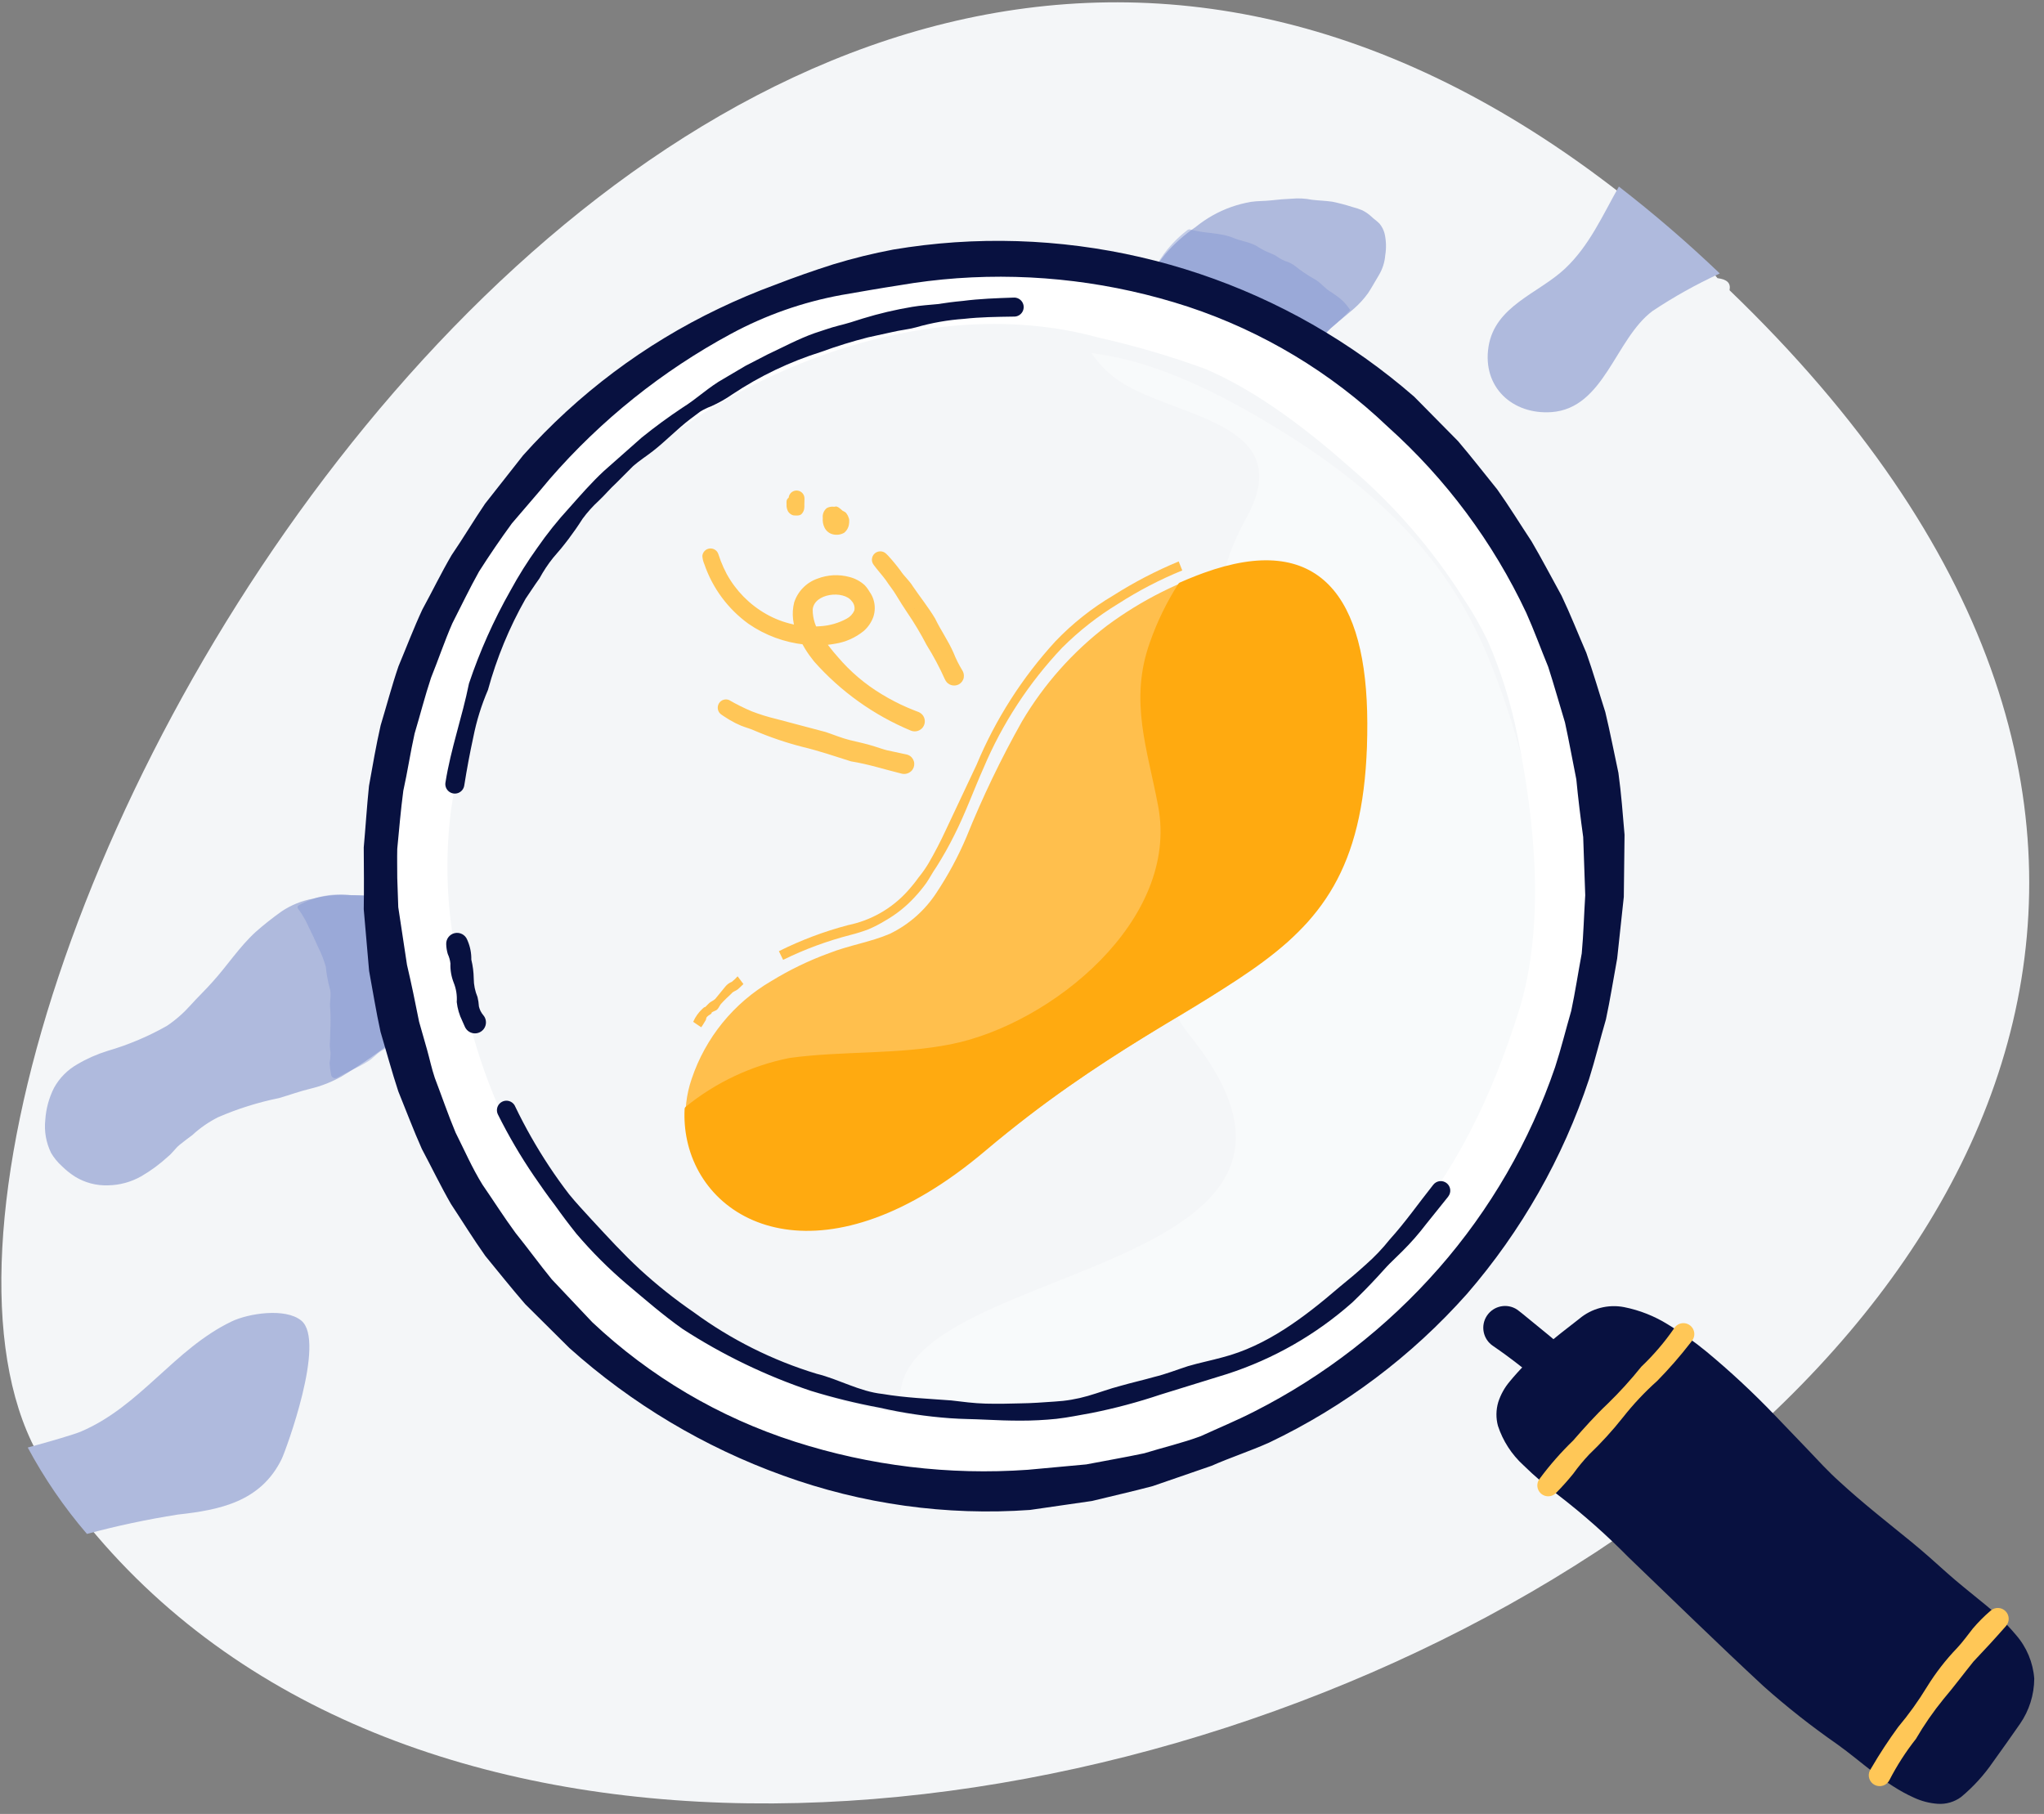 <?xml version="1.0" encoding="UTF-8"?>
<svg width="169px" height="150px" viewBox="0 0 169 150" version="1.1" xmlns="http://www.w3.org/2000/svg" xmlns:xlink="http://www.w3.org/1999/xlink">
    <rect x="0" y="0" width="169" height="150" fill="#808080" stroke="none"/>
    <!-- Generator: Sketch 51.3 (57544) - http://www.bohemiancoding.com/sketch -->
    <title>empty-results</title>
    <desc>Created with Sketch.</desc>
    <defs/>
    <g id="Symbols" stroke="none" stroke-width="1" fill="none" fill-rule="evenodd">
        <g id="Illustration-/-Empty-search-results" transform="translate(-44, 0)" fill-rule="nonzero">
            <g id="empty-results" transform="translate(44, 0)">
                <path d="M8,127 C5.851,124.512 4.211,122.126 3,120 C-15.324,85.585 56.535,-44.463 134,16 C137.06,17.892 139.839,20.281 142,23 C142.807,23.108 143.117,23.407 143,24 C230.767,108.44 61.286,189.457 8,127 Z" id="Shape" fill="#F4F6F8"/>
                <path d="M120.6,97.885 C117.233,103.285 112.766,108.65 106.954,111.49 C102.667,113.59 92.501,121.24 75.245,118.523 C67.685,104 115.676,107.2 98.394,85.653 C90.322,75.572 111.721,71.533 109.141,62.046 C107.385,55.594 96.551,54.636 103.048,42.83 C107.222,35.241 98.078,34.636 93.209,31.916 C92.018,31.263 91.003,30.332 90.249,29.202 C91.131,29.314 92.007,29.471 92.873,29.674 C97.482,30.774 102.19,33.298 106.198,35.793 C117.079,42.58 121.034,49.207 123.419,55.273 C129.194,70.022 129.124,84.224 120.6,97.885 Z" id="Shape" fill="#FFFFFF" opacity="0.4"/>
                <path d="M111.7,25.206 C111.545,25.342 111.386,25.478 111.231,25.618 C110.789,26.008 110.346,26.408 109.9,26.802 C108.778,27.853 107.559,28.794 106.258,29.612 C104.778,30.108 103.244,30.423 101.689,30.55 C99.284,29.018 93.966,29.15 94.223,25.671 C94.393,23.383 96.523,20.815 98.361,19.328 C98.524,19.196 98.686,19.075 98.841,18.961 C102.373,16.412 107.101,16.54 111.186,17.301 C115.745,18.148 114.8,22.539 111.7,25.206 Z" id="Shape" fill="#AFBADD"/>
                <path d="M111.964,25.508 C111.141,26.229 110.244,26.883 109.476,27.687 C108.521,28.278 107.776,29.127 106.829,29.764 L106.471,30.012 C106.322,30.095 106.167,30.166 106.006,30.224 C105.733,30.312 105.452,30.372 105.167,30.402 C104.614,30.489 104.069,30.623 103.538,30.802 C102.969,30.91 102.392,30.964 101.813,30.964 C101.738,30.962 101.663,30.95 101.591,30.928 C101.544,30.914 101.5,30.892 101.461,30.862 L101.422,30.835 L101.266,30.726 C101.154,30.661 101.039,30.602 100.922,30.547 C100.683,30.433 100.438,30.331 100.189,30.24 C99.652,30.142 99.128,29.981 98.628,29.762 C98.381,29.629 98.108,29.554 97.828,29.541 C97.557,29.472 97.296,29.369 97.028,29.273 C96.485,29.08 95.964,28.828 95.476,28.521 C94.943,28.213 94.503,27.768 94.2,27.233 C94.008,26.657 93.95,26.045 94.031,25.444 C94.037,24.864 94.199,24.296 94.5,23.8 C95.03,22.811 95.651,21.873 96.356,21 C97.087,20.154 97.925,19.407 98.85,18.779 C99.728,18.062 100.722,17.5 101.79,17.12 C102.325,16.931 102.875,16.788 103.434,16.692 C103.995,16.609 104.564,16.632 105.12,16.567 C105.676,16.502 106.239,16.454 106.8,16.431 C107.361,16.379 107.927,16.409 108.479,16.52 C109.035,16.587 109.596,16.598 110.15,16.678 C110.705,16.792 111.254,16.936 111.793,17.11 C112.079,17.18 112.359,17.273 112.63,17.386 C112.899,17.519 113.148,17.69 113.369,17.893 C113.584,18.103 113.841,18.267 114.06,18.493 C114.26,18.735 114.404,19.018 114.482,19.322 C114.614,19.909 114.631,20.516 114.533,21.11 C114.486,21.693 114.305,22.258 114.003,22.759 C113.703,23.248 113.437,23.751 113.119,24.233 C112.783,24.7 112.395,25.127 111.964,25.508 Z M111.439,24.908 C111.837,24.561 112.21,24.186 112.555,23.787 C112.935,23.418 113.23,22.97 113.417,22.474 C113.556,21.966 113.783,21.51 113.893,21.014 C113.99,20.533 113.924,20.033 113.705,19.594 C113.605,19.385 113.483,19.205 113.388,18.994 C113.313,18.763 113.165,18.562 112.966,18.423 C112.751,18.3 112.519,18.223 112.299,18.108 C112.078,17.981 111.849,17.87 111.612,17.776 C111.128,17.603 110.541,17.693 110.012,17.566 C109.482,17.444 108.945,17.353 108.404,17.295 C107.317,17.326 106.243,17.086 105.157,17.183 C104.619,17.241 104.089,17.355 103.575,17.523 C103.056,17.644 102.535,17.748 102.03,17.912 C101.519,18.053 101.018,18.226 100.53,18.431 C100.022,18.605 99.533,18.829 99.07,19.101 C98.241,19.79 97.484,20.56 96.81,21.401 C96.176,22.24 95.257,22.961 95.068,24.051 C94.992,24.559 94.843,25.054 94.626,25.519 C94.518,25.748 94.514,26.012 94.615,26.244 C94.715,26.471 94.858,26.644 94.946,26.837 C95.166,27.248 95.487,27.595 95.879,27.847 C96.327,28.113 96.8,28.335 97.29,28.511 C97.538,28.611 97.799,28.685 98.05,28.791 C98.279,28.95 98.543,29.051 98.82,29.083 C99.371,29.187 99.902,29.376 100.395,29.642 C100.657,29.742 100.918,29.856 101.173,29.986 L101.553,30.186 L101.742,30.295 C101.861,30.355 101.707,30.295 101.806,30.314 C102.338,30.26 102.867,30.179 103.391,30.071 C103.935,30.001 104.469,29.873 104.985,29.689 C105.241,29.589 105.498,29.498 105.747,29.423 C105.857,29.396 105.965,29.363 106.07,29.323 L106.415,29.123 C107.374,28.6 108.247,27.931 109,27.14 C109.878,26.474 110.612,25.644 111.439,24.9 L111.439,24.908 Z" id="Shape" fill="#AFBADD"/>
                <g id="Group" opacity="0.4" transform="translate(94, 18)" fill="#7B8ED0">
                    <path d="M17.233,7.618 C16.791,8.008 16.348,8.408 15.902,8.802 C14.78,9.853 13.561,10.794 12.26,11.612 C10.78,12.108 9.246,12.423 7.691,12.55 C5.286,11.018 -0.032,11.15 0.225,7.671 C0.395,5.383 2.525,2.815 4.363,1.328 C9.22,1.978 13.736,4.185 17.233,7.618 Z" id="Shape"/>
                    <path d="M17.632,7.631 C17.169,8.141 16.667,8.615 16.132,9.049 C15.892,9.226 15.74,9.503 15.495,9.677 C15.265,9.868 14.98,9.993 14.756,10.192 L13.398,11.392 C13.162,11.586 12.916,11.767 12.66,11.934 C12.508,12.035 12.338,12.107 12.16,12.148 L11.694,12.239 C11.397,12.302 11.106,12.394 10.827,12.513 C10.54,12.602 10.244,12.661 9.944,12.688 C9.344,12.76 8.754,12.811 8.144,12.896 L7.901,12.914 L7.758,12.914 C7.716,12.908 7.699,12.914 7.635,12.902 C7.588,12.891 7.543,12.873 7.501,12.85 L7.477,12.84 C7.352,12.782 7.224,12.73 7.094,12.686 C6.828,12.586 6.577,12.449 6.349,12.278 C5.783,12.155 5.237,11.952 4.672,11.771 L2.972,11.201 C2.372,11.057 1.939,10.535 1.354,10.32 C0.783,10.009 0.373,9.467 0.229,8.833 C0.014,8.242 -0.018,7.6 0.136,6.99 C0.276,6.398 0.499,5.829 0.8,5.3 C1.117,4.786 1.425,4.275 1.733,3.754 C2.359,2.711 3.175,1.795 4.14,1.054 L4.196,1.013 C4.257,0.969 4.334,0.955 4.406,0.976 C5.599,1.328 6.889,1.203 8.046,1.702 C8.621,1.93 9.246,2.008 9.806,2.292 C10.067,2.461 10.337,2.617 10.614,2.758 C10.892,2.889 11.188,2.984 11.46,3.129 C11.707,3.315 11.975,3.469 12.26,3.589 C12.56,3.672 12.841,3.813 13.087,4.003 C13.567,4.39 14.079,4.737 14.616,5.041 C15.173,5.325 15.534,5.866 16.08,6.167 C16.331,6.346 16.598,6.511 16.832,6.714 C17.142,6.979 17.412,7.288 17.632,7.631 Z M16.832,7.605 C16.632,7.544 16.451,7.433 16.306,7.282 C16.078,7.091 15.887,6.857 15.671,6.648 C15.271,6.191 14.634,6.036 14.203,5.619 C13.748,5.226 13.225,4.919 12.66,4.713 C12.376,4.606 12.122,4.431 11.92,4.205 C11.675,4.03 11.399,3.902 11.107,3.829 C10.83,3.718 10.602,3.503 10.333,3.371 C10.055,3.257 9.768,3.168 9.474,3.104 C8.904,2.93 8.394,2.586 7.812,2.438 C6.646,2.224 5.542,1.591 4.312,1.748 L4.624,1.657 C3.803,2.457 2.974,3.245 2.172,4.084 C1.731,4.467 1.402,4.963 1.22,5.518 C1.006,6.035 0.839,6.571 0.72,7.118 C0.58,7.627 0.551,8.16 0.636,8.681 C0.847,9.202 1.429,9.288 1.712,9.77 C1.867,10.017 2.137,10.168 2.429,10.17 C2.714,10.195 2.993,10.274 3.249,10.402 C3.781,10.644 4.33,10.845 4.893,11.002 C5.477,11.156 6.04,11.381 6.57,11.672 C6.88,11.715 7.176,11.826 7.437,11.999 C7.567,12.089 7.695,12.186 7.819,12.286 C7.719,12.269 7.796,12.293 7.862,12.286 L8.062,12.277 C8.645,12.229 9.223,12.136 9.791,11.999 C10.368,11.896 10.939,11.76 11.5,11.591 C11.634,11.535 11.769,11.481 11.891,11.417 C12.001,11.358 12.107,11.291 12.208,11.217 C12.457,11.071 12.708,10.928 12.953,10.77 C13.442,10.456 13.926,10.125 14.388,9.763 C14.617,9.578 14.788,9.324 15.001,9.124 C15.214,8.924 15.481,8.778 15.686,8.565 C16.032,8.203 16.417,7.879 16.833,7.6 L16.832,7.605 Z" id="Shape"/>
                </g>
                <path d="M112.8,59.791 C112.869,81.269 100.619,78.633 81.3,94.978 C68.424,105.871 58.6,101.455 57.054,94.24 C56.877,93.411 56.81,92.562 56.854,91.716 C57.114,86.41 61.6,80.444 72,77.925 C82.837,75.3 78.8,56.7 97.645,48.4 C98.091,48.2 98.545,48.014 99.019,47.829 C99.225,47.747 99.427,47.674 99.624,47.602 C108.959,44.232 112.77,49.438 112.8,59.791 Z" id="Shape" fill="#FFBF4D"/>
                <path d="M113,59.79 C113.07,63.345 112.579,66.888 111.546,70.29 C110.973,71.981 110.136,73.57 109.067,75 L108.246,76.059 C107.965,76.405 107.625,76.697 107.317,77.019 C107.009,77.341 106.69,77.653 106.365,77.958 L105.33,78.798 C102.499,80.917 99.539,82.86 96.469,84.615 C93.444,86.424 90.479,88.321 87.611,90.36 C84.72,92.381 82.072,94.67 79.239,96.816 C76.424,99.002 73.17,100.552 69.699,101.36 L68.384,101.596 L67.048,101.668 C66.602,101.693 66.155,101.678 65.712,101.621 C65.265,101.605 64.822,101.543 64.388,101.436 C61.7,100.964 59.354,99.338 57.969,96.986 C56.584,94.635 56.298,91.795 57.188,89.215 C58.328,85.811 60.667,82.937 63.769,81.129 C65.28,80.201 66.88,79.427 68.546,78.821 C70.191,78.17 71.987,77.901 73.568,77.221 C75.141,76.461 76.476,75.285 77.429,73.821 C78.398,72.361 79.23,70.814 79.913,69.2 C81.235,65.922 82.767,62.733 84.5,59.652 C86.312,56.586 88.699,53.899 91.529,51.737 C94.387,49.619 97.592,48.014 101,46.993 C102.714,46.464 104.525,46.325 106.3,46.586 C108.104,46.907 109.694,47.964 110.688,49.504 C111.637,51.026 112.273,52.722 112.56,54.492 C112.845,56.244 112.992,58.015 113,59.79 Z M112.6,59.79 C112.591,58.039 112.445,56.291 112.164,54.562 C111.887,52.846 111.273,51.201 110.356,49.724 C109.422,48.27 107.923,47.272 106.221,46.971 C104.508,46.719 102.759,46.856 101.106,47.371 C97.751,48.388 94.594,49.972 91.772,52.052 C88.979,54.181 86.623,56.827 84.83,59.847 C83.098,62.912 81.566,66.085 80.243,69.347 C79.548,70.982 78.702,72.549 77.717,74.027 C76.725,75.54 75.34,76.753 73.709,77.536 C72.027,78.253 70.295,78.495 68.658,79.136 C67.013,79.731 65.433,80.491 63.941,81.404 C60.899,83.163 58.605,85.972 57.49,89.304 C56.412,92.67 57.347,96.356 59.9,98.8 C61.18,99.963 62.764,100.739 64.467,101.038 C64.886,101.139 65.314,101.197 65.745,101.209 C66.173,101.262 66.606,101.278 67.037,101.256 L68.337,101.192 L69.619,100.967 C73.038,100.185 76.248,98.673 79.028,96.533 C81.817,94.419 84.471,92.04 87.384,90.048 C90.264,88.004 93.248,86.11 96.272,84.297 C99.315,82.53 102.252,80.587 105.067,78.476 L106.088,77.649 L107.021,76.729 C107.321,76.414 107.658,76.129 107.933,75.79 L108.733,74.756 C109.78,73.36 110.6,71.808 111.162,70.156 C112.182,66.798 112.667,63.3 112.6,59.791 L112.6,59.79 Z M57.313,84.5 C57.491,84.09 57.753,83.721 58.081,83.418 L58.206,83.307 C58.262,83.282 58.336,83.273 58.362,83.223 L58.595,82.989 C58.743,82.826 58.986,82.755 59.139,82.601 L59.976,81.578 C60.116,81.404 60.3,81.27 60.509,81.19 C60.681,81.052 60.841,80.899 60.987,80.734 L61.467,81.374 C61.311,81.516 61.167,81.674 61.007,81.807 C60.847,81.94 60.607,81.983 60.481,82.158 C60.172,82.442 59.868,82.731 59.589,83.043 C59.461,83.211 59.399,83.437 59.21,83.543 C59.117,83.599 58.993,83.628 58.903,83.689 C58.838,83.702 58.835,83.769 58.813,83.818 L58.68,83.911 C58.586,83.963 58.502,84.03 58.431,84.111 C58.374,84.2 58.387,84.343 58.314,84.419 C58.197,84.593 58.106,84.784 57.976,84.947 L57.313,84.5 Z" id="Shape" fill="#FFBF4D"/>
                <path d="M64.4,78.655 C66.229,77.742 68.146,77.02 70.123,76.5 C72.018,76.113 73.74,75.129 75.035,73.692 C75.362,73.332 75.668,72.953 75.951,72.557 C76.264,72.176 76.547,71.771 76.797,71.346 C77.295,70.484 77.754,69.6 78.173,68.697 L80.745,63.238 C82.311,59.483 84.517,56.029 87.265,53.03 C88.678,51.553 90.287,50.278 92.047,49.24 C93.766,48.148 95.575,47.207 97.456,46.427 L97.75,47.171 C95.912,47.922 94.146,48.84 92.475,49.913 C90.779,50.941 89.213,52.168 87.811,53.57 C85.071,56.467 82.873,59.831 81.321,63.504 C80.506,65.332 79.831,67.227 78.913,69.04 C78.459,69.954 77.959,70.843 77.413,71.705 C77.113,72.125 76.886,72.582 76.595,73.005 C76.294,73.426 75.965,73.827 75.61,74.205 C74.906,74.97 74.088,75.621 73.184,76.135 C72.74,76.407 72.276,76.646 71.797,76.85 C71.316,77.032 70.825,77.185 70.326,77.311 C68.401,77.805 66.532,78.496 64.749,79.373 L64.4,78.655 Z" id="Shape" fill="#FFBF4D"/>
                <path d="M112.8,59.791 C112.869,81.269 100.619,78.633 81.3,94.978 C68.424,105.871 58.6,101.455 57.054,94.24 C56.877,93.411 56.81,92.562 56.854,91.716 C59.311,89.722 62.215,88.355 65.318,87.733 C69.7,87.133 74.293,87.475 78.696,86.591 C87.083,84.909 97.783,76.226 96.01,66.654 C95.139,61.954 93.598,57.98 95.31,53.203 C95.899,51.518 96.683,49.907 97.645,48.403 C98.091,48.203 98.545,48.017 99.019,47.832 C99.225,47.75 99.427,47.677 99.624,47.605 C108.959,44.232 112.77,49.438 112.8,59.791 Z" id="Shape" stroke="#FFAA10" stroke-width="0.5" fill="#FFAA10" stroke-linejoin="round"/>
                <path d="M36.113,81.659 C35.219,83.009 34.139,84.226 32.906,85.275 C31.754,86.272 30.527,87.177 29.234,87.983 C28.749,88.289 28.244,88.561 27.721,88.796 C24.132,90.441 19.983,90.581 16.628,92.786 C13.977,94.53 12.055,97.964 8.447,97.676 C4.892,97.392 3.171,94.253 4.192,91.023 C5.584,86.598 11.669,87.108 14.812,84.495 C16.439,82.993 17.943,81.364 19.312,79.624 C19.63,79.25 19.963,78.879 20.292,78.524 C21.539,77.058 23.082,75.872 24.819,75.044 C25.362,74.805 25.93,74.628 26.513,74.514 C30.667,73.7 40.077,75.49 36.113,81.659 Z" id="Shape" fill="#AFBADD"/>
                <path d="M36.449,81.875 C35.392,83.373 34.145,84.727 32.739,85.904 C31.307,87.037 29.804,88.076 28.239,89.016 C27.436,89.469 26.575,89.808 25.679,90.024 C24.791,90.234 23.943,90.55 23.079,90.801 C21.345,91.153 19.652,91.684 18.029,92.388 C17.254,92.779 16.537,93.276 15.9,93.865 C15.547,94.124 15.195,94.393 14.845,94.673 C14.498,94.956 14.254,95.352 13.896,95.635 C13.216,96.263 12.469,96.814 11.668,97.277 C10.834,97.747 9.895,98.002 8.938,98.019 C7.982,98.053 7.037,97.807 6.219,97.31 C5.822,97.058 5.453,96.764 5.119,96.433 C4.766,96.117 4.464,95.747 4.224,95.338 C3.808,94.489 3.642,93.54 3.745,92.6 C3.806,91.677 4.052,90.775 4.47,89.95 C4.923,89.133 5.594,88.458 6.408,88 C7.192,87.538 8.028,87.169 8.898,86.9 C10.606,86.403 12.25,85.709 13.798,84.833 C14.52,84.347 15.177,83.772 15.756,83.122 C16.341,82.463 16.995,81.857 17.584,81.183 C18.784,79.862 19.769,78.324 21.126,77.076 C21.819,76.463 22.545,75.888 23.3,75.354 C24.084,74.833 24.966,74.478 25.893,74.311 C26.79,74.073 27.717,73.972 28.644,74.011 C29.56,74.019 30.474,74.082 31.382,74.201 C32.279,74.401 33.158,74.676 34.01,75.022 C34.912,75.308 35.725,75.82 36.372,76.511 C37.032,77.246 37.396,78.2 37.393,79.188 C37.316,80.15 36.991,81.076 36.449,81.875 Z M35.776,81.442 C36.246,80.753 36.555,79.967 36.681,79.142 C36.732,78.745 36.695,78.341 36.571,77.96 C36.419,77.584 36.183,77.248 35.881,76.978 C35.247,76.425 34.537,75.966 33.773,75.615 C32.955,75.32 32.104,75.128 31.239,75.042 C29.54,74.658 27.779,74.641 26.073,74.991 C25.271,75.293 24.495,75.661 23.754,76.091 C22.989,76.511 22.293,77.047 21.691,77.679 C20.408,78.912 19.202,80.221 18.078,81.6 C17.569,82.355 16.993,83.061 16.356,83.711 C15.719,84.399 14.988,84.992 14.183,85.472 C12.547,86.479 10.667,86.561 9.045,87.308 C7.426,88 5.811,88.8 4.97,90.238 C4.499,90.945 4.242,91.773 4.231,92.623 C4.271,93.449 4.506,94.253 4.917,94.97 C5.066,95.352 5.262,95.714 5.5,96.047 C5.784,96.352 6.143,96.578 6.541,96.703 C7.31,96.976 8.112,97.142 8.926,97.197 C10.592,97.285 12.05,96.192 13.356,95.039 C13.666,94.724 14.089,94.52 14.407,94.201 C14.725,93.882 15.044,93.556 15.378,93.241 C16.114,92.682 16.91,92.207 17.752,91.826 C21.061,90.236 24.778,89.968 27.897,88.316 L29.066,87.721 C29.447,87.491 29.824,87.255 30.197,87.012 C30.95,86.539 31.651,85.987 32.288,85.367 C32.97,84.806 33.612,84.198 34.21,83.547 C34.783,82.885 35.307,82.181 35.776,81.442 Z" id="Shape" fill="#AFBADD"/>
                <g id="Group" opacity="0.4" transform="translate(24, 73)" fill="#7B8ED0">
                    <path d="M12.113,8.659 C11.219,10.009 10.139,11.226 8.906,12.275 C7.754,13.272 6.527,14.177 5.234,14.983 C4.749,15.289 4.244,15.561 3.721,15.796 C3.502,12.513 4.084,9.408 2.806,6.03 C2.256,4.648 1.593,3.313 0.824,2.04 C1.367,1.801 1.935,1.624 2.518,1.51 C6.667,0.7 16.077,2.49 12.113,8.659 Z" id="Shape"/>
                    <path d="M12.449,8.875 C12.185,9.271 11.893,9.647 11.575,10 C11.226,10.324 11.049,10.8 10.66,11.088 C9.892,11.657 9.368,12.465 8.655,13.093 C8.306,13.413 7.918,13.689 7.502,13.915 C7.102,14.167 6.802,14.559 6.391,14.788 C5.6,15.288 4.691,15.634 3.867,16.113 C3.772,16.169 3.655,16.173 3.556,16.124 C3.458,16.076 3.389,15.981 3.375,15.872 L3.368,15.815 C3.309,15.516 3.27,15.214 3.251,14.91 C3.305,14.611 3.331,14.308 3.329,14.004 C3.269,13.708 3.254,13.405 3.285,13.104 L3.312,12.21 C3.341,11.619 3.339,11.027 3.305,10.436 C3.214,9.857 3.451,9.242 3.249,8.672 C3.099,8.103 2.995,7.522 2.937,6.936 C2.775,6.368 2.558,5.817 2.289,5.291 C2.055,4.747 1.804,4.211 1.535,3.683 C1.3,3.135 1,2.617 0.642,2.14 C0.612,2.1 0.599,2.05 0.606,2.001 C0.613,1.952 0.639,1.908 0.679,1.878 L0.699,1.865 L0.739,1.843 C2.057,1.103 3.583,0.819 5.079,1.035 C5.82,1.006 6.562,1.028 7.3,1.1 C8,1.364 8.777,1.332 9.472,1.647 C9.796,1.841 10.132,2.014 10.479,2.164 C10.653,2.237 10.824,2.316 10.995,2.399 C11.154,2.505 11.305,2.622 11.448,2.748 C11.723,3.005 12.148,3.097 12.382,3.429 C12.635,3.733 12.84,4.074 12.988,4.441 C13.161,4.798 13.287,5.176 13.362,5.566 C13.388,5.959 13.344,6.353 13.23,6.73 C13.174,7.112 13.085,7.488 12.964,7.854 C12.814,8.205 12.642,8.546 12.449,8.875 Z M11.776,8.442 C11.961,8.153 12.128,7.852 12.276,7.542 C12.453,7.254 12.585,6.94 12.667,6.611 C12.686,6.287 12.673,5.962 12.629,5.64 C12.638,5.322 12.563,5.008 12.412,4.728 C12.238,4.458 12.018,4.221 11.762,4.028 C11.515,3.839 11.403,3.446 11.079,3.306 C10.754,3.193 10.452,3.023 10.185,2.806 C9.882,2.628 9.544,2.518 9.194,2.484 C8.545,2.212 7.862,2.033 7.163,1.953 C6.472,1.795 5.77,1.692 5.063,1.646 C4.707,1.661 4.354,1.711 4.008,1.795 C3.661,1.854 3.315,1.861 2.975,1.914 C2.294,2.015 1.621,2.159 0.958,2.345 L1.111,1.875 C1.317,2.444 1.613,2.977 1.986,3.454 C2.315,3.965 2.606,4.5 2.856,5.054 C3.126,5.603 3.15,6.248 3.397,6.81 C3.621,7.374 4.049,7.934 3.865,8.589 C3.739,9.218 4.251,9.781 4.157,10.405 C4.14,11.017 4.112,11.62 4.115,12.22 L4.092,13.12 C4.106,13.416 4.075,13.713 4,14 C3.984,14.297 4.007,14.594 4.07,14.885 C4.07,15.18 4.031,15.475 4.014,15.772 L3.601,15.525 C4.438,15.159 5.235,14.706 5.979,14.176 C6.371,13.935 6.748,13.67 7.108,13.383 C7.429,13.053 7.774,12.748 8.14,12.469 C8.504,12.193 8.865,11.906 9.214,11.611 C9.584,11.337 9.904,11.001 10.159,10.618 C10.404,10.227 10.82,9.986 11.045,9.581 C11.291,9.2 11.549,8.831 11.776,8.442 Z" id="Shape"/>
                </g>
                <path d="M142.19,22.61 C142.169,22.627 142.145,22.641 142.12,22.65 C140.213,23.53 138.378,24.556 136.63,25.72 C133.53,28.04 132.65,33.77 128.27,34.08 C125.06,34.3 122.55,32.02 123.07,28.68 C123.6,25.29 127.19,24.28 129.39,22.22 C131.41,20.32 132.51,17.8 133.85,15.43 C136.753,17.677 139.536,20.074 142.19,22.61 Z" id="Shape" fill="#AFBADD"/>
                <path d="M115.855,34.033 C100.45,20.353 78.322,17.3 59.789,26.297 C41.256,35.294 29.967,54.57 31.187,75.135 C32.407,95.701 45.895,113.507 65.362,120.25 C84.828,126.993 106.44,121.346 120.12,105.941 C129.157,95.871 133.792,82.604 132.991,69.097 C132.19,55.59 126.019,42.964 115.855,34.033 Z M125.555,83.671 C123.379,90.563 120.38,96.966 115.543,102.413 C111.318,107.166 106.01,111.713 99.804,113.532 C95.826,114.702 91.784,116.498 87.67,117.139 C84.753,117.495 81.808,117.566 78.877,117.351 C68.889,116.766 59.389,112.833 51.91,106.187 C43.21,98.458 38.967,88.808 37.464,77.571 C36.903,74.076 36.844,70.519 37.289,67.007 C38.514,58.517 42.435,48.971 48.136,42.554 C58.036,31.402 75.953,23.819 90.822,27.915 C93.822,28.586 96.775,29.453 99.662,30.509 C104.022,32.372 108.239,35.647 111.769,38.78 C115.337,41.855 118.433,45.439 120.956,49.416 C121.732,50.566 122.423,51.772 123.021,53.024 C124.116,55.547 124.938,58.179 125.472,60.877 C126.944,67.954 127.766,76.676 125.559,83.671 L125.555,83.671 Z" id="Shape" fill="#FFFFFF"/>
                <path d="M121.3,106.986 C116.722,112.141 111.157,116.326 104.934,119.292 C103.368,119.992 101.734,120.523 100.165,121.214 L95.3,122.892 C93.643,123.333 91.963,123.706 90.287,124.12 L85.161,124.861 C78.232,125.355 71.277,124.386 64.747,122.018 C58.234,119.672 52.236,116.091 47.08,111.472 L43.417,107.833 C42.292,106.533 41.217,105.184 40.127,103.856 C39.132,102.456 38.227,100.985 37.283,99.556 C36.428,98.068 35.683,96.518 34.877,95.004 C34.177,93.441 33.577,91.828 32.931,90.245 C32.395,88.62 31.953,86.963 31.463,85.325 C31.095,83.655 30.829,81.963 30.518,80.287 L30.075,75.187 C30.104,73.487 30.088,71.781 30.075,70.081 C30.228,68.387 30.331,66.687 30.508,64.996 C30.808,63.321 31.094,61.64 31.472,59.984 C31.966,58.356 32.396,56.707 32.946,55.1 C33.602,53.531 34.205,51.94 34.922,50.4 C35.737,48.91 36.477,47.38 37.331,45.918 C38.288,44.518 39.152,43.057 40.104,41.655 L43.25,37.655 C47.784,32.58 53.282,28.455 59.423,25.522 C60.951,24.789 62.512,24.129 64.103,23.545 C65.685,22.932 67.286,22.369 68.903,21.856 C70.533,21.359 72.189,20.952 73.864,20.636 C75.547,20.354 77.243,20.153 78.946,20.036 C92.799,19.1 106.458,23.692 116.931,32.808 L120.552,36.477 C121.665,37.784 122.717,39.143 123.797,40.477 C124.79,41.877 125.686,43.339 126.63,44.766 C127.495,46.241 128.286,47.766 129.115,49.266 C129.851,50.81 130.475,52.409 131.158,53.981 C131.73,55.594 132.203,57.244 132.728,58.881 C133.128,60.547 133.451,62.232 133.812,63.909 C134.047,65.609 134.174,67.322 134.319,69.027 L134.258,74.163 L133.709,79.263 C133.398,80.94 133.138,82.631 132.78,84.298 C132.299,85.936 131.9,87.598 131.387,89.229 C129.224,95.753 125.796,101.787 121.3,106.986 Z M118.945,104.895 C123.213,100.026 126.486,94.367 128.579,88.24 C129.079,86.709 129.46,85.14 129.91,83.595 C130.244,82.021 130.483,80.425 130.779,78.844 C130.929,77.244 130.966,75.628 131.069,74.028 L130.9,69.218 C130.68,67.628 130.484,66.042 130.332,64.448 C130.014,62.881 129.737,61.302 129.393,59.738 C128.925,58.207 128.499,56.661 128.006,55.138 C127.397,53.657 126.85,52.144 126.195,50.679 C123.445,44.833 119.55,39.598 114.74,35.285 C110.039,30.797 104.402,27.409 98.233,25.364 C92.077,23.348 85.588,22.548 79.127,23.009 C77.522,23.126 75.924,23.321 74.338,23.595 C72.748,23.84 71.166,24.118 69.57,24.395 C66.376,24.979 63.293,26.063 60.436,27.607 C54.756,30.671 49.679,34.739 45.449,39.613 C44.431,40.848 43.366,42.049 42.326,43.278 C41.377,44.576 40.471,45.905 39.607,47.261 C38.824,48.661 38.129,50.118 37.398,51.549 C36.756,53.021 36.243,54.549 35.642,56.037 C35.134,57.559 34.742,59.12 34.28,60.658 C33.93,62.225 33.696,63.817 33.346,65.389 C33.135,66.982 32.999,68.589 32.846,70.189 C32.826,70.989 32.846,71.8 32.846,72.605 L32.929,75.019 L33.651,79.789 C34.019,81.352 34.34,82.92 34.651,84.489 L35.31,86.802 C35.526,87.574 35.691,88.367 35.948,89.128 C36.521,90.628 37.041,92.158 37.664,93.648 C38.388,95.086 39.036,96.581 39.886,97.955 C40.804,99.287 41.671,100.655 42.626,101.955 C43.64,103.213 44.592,104.529 45.619,105.789 L48.973,109.34 C53.75,113.839 59.472,117.213 65.721,119.215 C71.931,121.211 78.465,122 84.972,121.541 L89.817,121.095 C91.409,120.785 93.017,120.514 94.603,120.177 C96.154,119.698 97.747,119.329 99.272,118.764 C100.753,118.085 102.259,117.464 103.701,116.725 C109.489,113.789 114.663,109.773 118.943,104.895 L118.945,104.895 Z M125.834,108.6 C128.734,110.947 131.598,113.34 134.274,115.943 C135.62,117.235 136.874,118.627 138.249,119.89 C139.599,121.178 141.044,122.359 142.5,123.527 C143.956,124.695 145.4,125.872 146.767,127.146 C148.134,128.42 149.467,129.723 150.816,131.01 C151.483,131.663 152.216,132.247 152.909,132.865 L155.109,134.602 C155.851,135.17 156.526,135.815 157.23,136.426 C157.934,137.037 158.63,137.661 159.295,138.313 C160.035,138.964 160.115,140.089 159.473,140.837 C158.831,141.585 157.707,141.678 156.951,141.045 L156.902,141.008 C156.154,140.446 155.432,139.856 154.715,139.259 C153.998,138.662 153.261,138.088 152.573,137.459 C151.867,136.85 151.193,136.205 150.511,135.569 C149.829,134.933 149.195,134.243 148.488,133.635 C145.679,131.183 142.888,128.714 140.252,126.063 C138.926,124.748 137.597,123.437 136.191,122.213 C134.785,120.989 133.339,119.813 131.927,118.591 C130.476,117.418 129.227,116.019 127.842,114.767 C126.456,113.512 124.986,112.353 123.442,111.297 C122.614,110.745 122.39,109.625 122.942,108.797 C123.494,107.969 124.614,107.745 125.442,108.297 C125.487,108.328 125.531,108.361 125.573,108.397 L125.834,108.6 Z" id="Shape" fill="#081140"/>
                <path d="M168,138.818 C167.969,140.429 167.379,141.979 166.33,143.203 C165.23,144.663 163.062,148.286 161.27,148.825 C158.577,149.633 154.77,146.079 152.953,144.725 C148.278,141.241 148.547,141.701 144.277,137.743 C139.967,133.743 135.748,129.654 131.499,125.593 C129.199,123.4 122.246,119.71 124.181,115.459 C125.157,113.349 129.054,110.33 130.881,108.966 C136.713,104.605 148.026,119.149 151.867,122.559 C156.422,126.603 156.395,126.207 160.949,130.251 C163.78,132.769 167.878,135.226 168,138.818 Z" id="Shape" fill="#081140"/>
                <path d="M168.194,138.811 C168.186,140.146 167.777,141.448 167.018,142.546 C166.282,143.606 165.536,144.659 164.781,145.706 C164.041,146.786 163.156,147.758 162.15,148.596 C161.589,149.011 160.898,149.211 160.202,149.161 C159.532,149.112 158.876,148.943 158.266,148.661 C155.837,147.579 153.974,145.716 151.901,144.236 C149.782,142.764 147.754,141.166 145.826,139.451 C142.049,135.951 138.377,132.351 134.659,128.787 C132.858,126.956 130.933,125.25 128.9,123.681 C127.865,122.908 126.882,122.067 125.958,121.164 C124.988,120.279 124.263,119.159 123.853,117.912 C123.678,117.267 123.687,116.586 123.877,115.945 C124.08,115.317 124.404,114.735 124.831,114.232 C125.656,113.234 126.569,112.314 127.56,111.481 C128.533,110.633 129.553,109.845 130.572,109.058 C131.599,108.19 132.964,107.834 134.284,108.09 C135.568,108.345 136.794,108.831 137.905,109.523 C139.016,110.189 140.077,110.935 141.078,111.757 C143.064,113.404 144.955,115.163 146.74,117.026 L149.413,119.812 C150.298,120.744 151.166,121.694 152.113,122.542 C154.007,124.285 156.024,125.864 158.024,127.493 C159.024,128.31 159.982,129.169 160.939,130.03 C161.896,130.891 162.905,131.675 163.899,132.497 C164.917,133.303 165.852,134.21 166.689,135.204 C167.567,136.212 168.095,137.478 168.194,138.811 Z M167.801,138.824 C167.711,137.573 167.217,136.384 166.394,135.437 C165.576,134.461 164.662,133.572 163.664,132.781 C162.679,131.962 161.657,131.175 160.679,130.324 L157.749,127.824 C155.769,126.199 153.759,124.563 151.849,122.837 C149.931,121.077 148.261,119.128 146.466,117.286 C144.708,115.416 142.832,113.661 140.848,112.033 C139.86,111.224 138.813,110.488 137.717,109.833 C136.645,109.166 135.461,108.698 134.223,108.452 C132.998,108.189 131.72,108.496 130.747,109.285 C129.717,110.048 128.721,110.856 127.761,111.706 C126.794,112.534 125.904,113.448 125.102,114.437 C124.268,115.348 123.932,116.61 124.202,117.815 C124.582,119.008 125.269,120.08 126.194,120.923 C127.113,121.81 128.089,122.634 129.117,123.391 C130.17,124.144 131.171,124.968 132.112,125.858 L134.897,128.529 C138.697,131.996 142.297,135.686 146.081,139.161 C147.024,140.034 147.981,140.881 149.004,141.661 C150.027,142.441 151.084,143.172 152.118,143.938 C154.224,145.419 156.098,147.254 158.432,148.279 C159.558,148.767 160.932,149.066 161.946,148.294 C162.944,147.505 163.807,146.56 164.502,145.494 L166.702,142.337 C167.412,141.303 167.794,140.079 167.8,138.824 L167.801,138.824 Z" id="Shape" fill="#081140"/>
                <path d="M139.752,111.062 C138.905,112.155 137.995,113.198 137.026,114.185 C135.993,115.108 135.043,116.119 134.186,117.208 C133.327,118.293 132.394,119.317 131.394,120.273 C130.919,120.776 130.477,121.311 130.073,121.873 C129.638,122.41 129.177,122.926 128.692,123.419 C128.369,123.797 127.801,123.842 127.422,123.519 C127.044,123.195 127,122.627 127.323,122.249 L127.331,122.238 C128.159,121.126 129.076,120.083 130.072,119.119 C130.983,118.077 131.903,117.043 132.914,116.089 C133.907,115.123 134.84,114.097 135.706,113.015 C136.712,112.059 137.616,111.003 138.406,109.862 C138.569,109.584 138.867,109.413 139.19,109.414 C139.512,109.416 139.809,109.589 139.969,109.869 C140.129,110.149 140.128,110.494 139.965,110.772 C139.946,110.805 139.925,110.836 139.902,110.866 L139.752,111.062 Z M154.739,146.176 C155.414,145.019 156.149,143.898 156.939,142.817 C157.811,141.778 158.603,140.675 159.309,139.517 C160.026,138.351 160.866,137.265 161.815,136.278 C162.282,135.778 162.686,135.215 163.115,134.669 C163.565,134.139 164.056,133.646 164.584,133.193 C164.942,132.875 165.486,132.893 165.822,133.233 C166.158,133.574 166.169,134.118 165.847,134.472 L165.811,134.513 C164.95,135.492 164.069,136.454 163.169,137.397 C162.344,138.419 161.558,139.479 160.694,140.497 C159.847,141.536 159.083,142.639 158.409,143.797 C157.571,144.86 156.837,146.001 156.218,147.204 C155.995,147.649 155.454,147.829 155.009,147.606 C154.564,147.383 154.384,146.842 154.607,146.397 L154.739,146.176 Z" id="Shape" fill="#FFC757"/>
                <path d="M36.834,64.691 C37.274,61.912 38.22,59.282 38.776,56.518 C39.669,53.857 40.816,51.288 42.2,48.846 C42.87,47.613 43.617,46.423 44.436,45.283 C45.236,44.13 46.114,43.033 47.063,42 C47.994,40.952 48.907,39.9 49.932,38.947 L53.061,36.18 C54.143,35.306 55.265,34.483 56.423,33.713 C57.604,32.985 58.623,31.985 59.842,31.313 L61.642,30.25 L63.504,29.289 C64.768,28.699 66.004,28.03 67.326,27.558 C67.995,27.348 68.649,27.097 69.326,26.93 C70.003,26.763 70.675,26.559 71.339,26.337 C72.678,25.927 74.043,25.606 75.425,25.375 C76.116,25.257 76.818,25.217 77.514,25.148 C78.206,25.042 78.898,24.948 79.596,24.886 C80.988,24.705 82.396,24.657 83.796,24.609 C84.083,24.588 84.359,24.727 84.515,24.969 C84.67,25.212 84.681,25.52 84.542,25.773 C84.403,26.026 84.137,26.182 83.849,26.181 L83.749,26.181 C82.4,26.201 81.049,26.217 79.71,26.366 C78.362,26.46 77.028,26.696 75.73,27.071 C75.079,27.248 74.404,27.303 73.749,27.464 L71.771,27.897 C70.46,28.231 69.167,28.632 67.896,29.097 C65.301,29.912 62.834,31.09 60.569,32.597 C60.012,32.986 59.42,33.321 58.799,33.597 C58.477,33.715 58.169,33.866 57.878,34.048 C57.6,34.248 57.334,34.457 57.062,34.66 C55.979,35.486 55.038,36.482 53.975,37.308 C53.444,37.723 52.866,38.088 52.357,38.533 L50.933,39.96 C50.433,40.414 50.007,40.939 49.513,41.401 C49.016,41.856 48.565,42.358 48.166,42.901 C47.442,44.041 46.628,45.12 45.731,46.129 C45.307,46.658 44.931,47.225 44.609,47.822 C44.209,48.374 43.844,48.948 43.456,49.512 C42.108,51.887 41.063,54.421 40.344,57.056 C39.804,58.31 39.398,59.617 39.134,60.956 C38.846,62.282 38.597,63.616 38.385,64.956 C38.342,65.234 38.155,65.468 37.893,65.57 C37.63,65.672 37.334,65.626 37.115,65.451 C36.895,65.275 36.786,64.995 36.829,64.717 L36.834,64.691 Z M119.739,98.951 L117.885,101.26 C117.289,102.043 116.639,102.783 115.939,103.475 L114.887,104.505 C114.54,104.852 114.226,105.232 113.887,105.588 C113.22,106.311 112.528,107.016 111.81,107.704 C108.812,110.363 105.298,112.374 101.486,113.611 L95.945,115.325 C94.086,115.95 92.19,116.456 90.267,116.841 C89.296,117.011 88.325,117.218 87.339,117.328 C86.36,117.428 85.376,117.478 84.392,117.477 C83.412,117.477 82.436,117.445 81.462,117.394 C80.488,117.343 79.52,117.349 78.539,117.275 C76.587,117.132 74.648,116.843 72.739,116.408 C70.811,116.05 68.905,115.583 67.03,115.008 C63.296,113.753 59.735,112.033 56.43,109.89 C54.817,108.75 53.33,107.454 51.83,106.19 C50.328,104.915 48.932,103.52 47.656,102.019 C47.041,101.25 46.449,100.463 45.879,99.66 C45.279,98.88 44.718,98.074 44.16,97.26 C43.048,95.63 42.049,93.926 41.17,92.16 C41.044,91.909 41.061,91.609 41.216,91.374 C41.371,91.139 41.639,91.005 41.92,91.021 C42.2,91.038 42.451,91.203 42.577,91.454 L42.577,91.46 L42.593,91.492 C43.416,93.205 44.355,94.86 45.404,96.445 C45.927,97.237 46.478,98.009 47.057,98.761 C47.657,99.499 48.309,100.188 48.946,100.887 C50.233,102.272 51.507,103.674 52.903,104.965 C54.302,106.251 55.791,107.436 57.357,108.512 C60.433,110.769 63.869,112.49 67.519,113.6 C69.36,114.051 71.056,115.067 72.973,115.27 C74.855,115.589 76.761,115.661 78.642,115.805 C79.575,115.915 80.542,116.046 81.498,116.069 C82.454,116.092 83.409,116.079 84.358,116.048 C85.307,116.037 86.248,115.966 87.181,115.901 C88.116,115.851 89.042,115.694 89.942,115.434 C90.848,115.175 91.731,114.834 92.654,114.598 C93.569,114.335 94.51,114.125 95.441,113.86 C96.385,113.634 97.287,113.274 98.216,112.973 C99.141,112.7 100.147,112.499 101.042,112.251 C104.748,111.302 107.875,108.894 110.742,106.434 C111.483,105.834 112.215,105.221 112.922,104.576 C113.642,103.945 114.304,103.25 114.9,102.5 C116.192,101.075 117.276,99.515 118.459,98.028 L118.509,97.965 C118.779,97.625 119.274,97.569 119.614,97.839 C119.954,98.109 120.01,98.604 119.74,98.944 L119.739,98.951 Z M38.218,84.414 C37.978,83.926 37.825,83.4 37.764,82.86 C37.804,82.314 37.718,81.767 37.513,81.26 C37.314,80.754 37.221,80.213 37.242,79.67 C37.212,79.4 37.138,79.136 37.023,78.89 C36.946,78.63 36.902,78.361 36.893,78.09 C36.869,77.65 37.167,77.258 37.597,77.162 C38.027,77.067 38.463,77.297 38.627,77.706 L38.674,77.816 C38.879,78.303 38.979,78.827 38.969,79.355 C39.094,79.864 39.161,80.386 39.169,80.911 C39.171,81.438 39.277,81.96 39.481,82.447 C39.544,82.702 39.582,82.963 39.597,83.225 C39.656,83.489 39.779,83.734 39.953,83.941 C40.189,84.209 40.246,84.59 40.1,84.915 C39.954,85.241 39.631,85.451 39.274,85.452 C38.917,85.454 38.592,85.246 38.443,84.922 L38.218,84.414 Z" id="Shape" fill="#081140"/>
                <path d="M23.3,120.627 C21.577,124.18 18.186,124.86 14.708,125.243 C12.174,125.641 9.664,126.175 7.187,126.843 C5.302,124.646 3.661,122.251 2.294,119.7 C4.149,119.2 6.123,118.618 6.66,118.393 C11.613,116.293 14.396,111.556 19.152,109.275 C20.527,108.612 23.589,108.125 24.907,109.2 C26.988,110.9 23.607,119.983 23.3,120.627 Z" id="Shape" fill="#AFBADD"/>
                <path d="M78.475,55.995 C78.075,55.157 77.637,54.335 77.217,53.495 C76.827,52.64 76.356,51.824 75.81,51.059 C75.256,50.299 74.743,49.514 74.22,48.732 C73.948,48.349 73.652,47.983 73.333,47.637 C73.026,47.282 72.745,46.907 72.442,46.55 C72.299,46.364 72.324,46.099 72.498,45.942 C72.673,45.785 72.939,45.789 73.109,45.95 L73.127,45.969 C73.794,46.661 74.396,47.413 74.927,48.214 C75.512,48.974 76.046,49.772 76.527,50.602 C76.998,51.436 77.506,52.246 77.995,53.072 C78.239,53.486 78.424,53.931 78.634,54.363 C78.844,54.795 79.064,55.223 79.31,55.645 C79.391,55.784 79.392,55.956 79.312,56.096 C79.232,56.236 79.084,56.323 78.923,56.324 C78.762,56.324 78.612,56.239 78.531,56.1 L78.514,56.068 L78.475,55.995 Z M75.468,60.055 C72.474,58.865 69.82,56.953 67.743,54.489 C67.225,53.852 66.786,53.154 66.436,52.411 C66.013,51.615 65.91,50.687 66.146,49.817 C66.314,49.38 66.593,48.995 66.957,48.7 C67.315,48.431 67.723,48.235 68.157,48.123 C69.018,47.884 69.936,47.97 70.738,48.364 C70.958,48.477 71.155,48.631 71.316,48.819 C71.467,48.994 71.594,49.19 71.693,49.399 C71.923,49.844 71.978,50.36 71.846,50.844 C71.504,51.711 70.784,52.374 69.891,52.644 C68.309,53.164 66.607,53.197 65.006,52.739 C63.415,52.315 61.959,51.493 60.774,50.351 C59.62,49.181 58.775,47.743 58.314,46.166 C58.259,46.01 58.293,45.837 58.403,45.714 C58.513,45.591 58.682,45.538 58.843,45.576 C59.003,45.614 59.13,45.737 59.174,45.896 C60.033,48.797 62.316,51.057 65.226,51.885 C66.649,52.279 68.158,52.241 69.559,51.775 C70.188,51.609 70.713,51.178 71,50.595 C71.082,50.318 71.054,50.019 70.922,49.762 C70.858,49.616 70.774,49.479 70.672,49.356 C70.58,49.244 70.466,49.153 70.337,49.086 C69.216,48.468 67.295,48.816 66.896,50.086 C66.747,50.757 66.854,51.459 67.196,52.055 C67.53,52.725 67.945,53.352 68.43,53.922 C69.407,55.101 70.528,56.153 71.767,57.053 C73.017,57.939 74.371,58.667 75.8,59.219 C76.022,59.315 76.129,59.569 76.042,59.795 C75.955,60.021 75.705,60.138 75.476,60.06 L75.468,60.055 Z M74.6,63.581 C73.388,63.236 72.132,62.986 70.878,62.627 C70.253,62.435 69.632,62.231 69.015,62.014 C68.409,61.816 67.793,61.649 67.169,61.514 C65.9,61.243 64.649,60.893 63.423,60.468 C62.805,60.253 62.175,60.068 61.553,59.83 C60.928,59.581 60.33,59.268 59.768,58.896 C59.631,58.812 59.549,58.661 59.554,58.5 C59.558,58.34 59.648,58.193 59.789,58.117 C59.93,58.04 60.102,58.045 60.239,58.129 L60.266,58.145 C61.36,58.741 62.505,59.239 63.687,59.631 C64.897,60.013 66.147,60.305 67.387,60.694 C68.641,61.054 69.869,61.5 71.1,61.774 C71.723,61.92 72.339,62.11 72.967,62.274 C73.595,62.438 74.23,62.583 74.877,62.727 C75.12,62.782 75.272,63.024 75.217,63.267 C75.162,63.51 74.92,63.662 74.677,63.607 L74.652,63.601 L74.6,63.581 Z" id="Shape" fill="#22266D"/>
                <path d="M78.527,55.973 C78.313,55.561 78.255,55.073 77.869,54.739 C77.617,54.345 77.481,53.89 77.261,53.475 C77.041,53.06 76.861,52.624 76.683,52.182 C76.583,51.967 76.433,51.782 76.334,51.567 C76.24,51.35 76.117,51.145 75.97,50.96 C75.834,50.767 75.732,50.552 75.6,50.36 C75.506,50.138 75.233,50.039 75.119,49.832 C74.819,49.466 74.528,49.097 74.219,48.74 C73.986,48.33 73.712,47.944 73.4,47.59 C73.163,47.18 72.854,46.817 72.487,46.518 C72.336,46.363 72.34,46.114 72.496,45.964 C72.651,45.813 72.899,45.817 73.05,45.972 L73.086,46.008 C73.39,46.383 73.724,46.732 74.086,47.052 C74.386,47.424 74.606,47.862 74.891,48.246 C75.103,48.679 75.392,49.07 75.744,49.4 C75.952,49.548 75.87,49.893 76.086,50.035 C76.272,50.193 76.441,50.369 76.591,50.562 C77.107,51.375 77.542,52.236 77.891,53.133 C78.083,53.574 78.328,53.991 78.621,54.373 C78.794,54.825 79.009,55.26 79.261,55.673 C79.341,55.868 79.253,56.091 79.062,56.179 C78.871,56.267 78.644,56.189 78.548,56.002 L78.527,55.973 Z" id="Shape" fill="#FFC657"/>
                <path d="M78.12,56.164 C77.682,55.186 77.178,54.24 76.611,53.331 C76.129,52.402 75.591,51.502 75,50.638 C74.7,50.192 74.413,49.738 74.133,49.274 C73.859,48.798 73.533,48.424 73.241,47.974 C72.93,47.547 72.558,47.15 72.241,46.716 C72.111,46.554 72.06,46.342 72.104,46.139 C72.147,45.936 72.279,45.763 72.464,45.668 C72.645,45.578 72.855,45.568 73.044,45.641 C73.135,45.678 73.216,45.734 73.284,45.805 L73.428,45.948 C73.796,46.348 74.141,46.767 74.464,47.204 C74.764,47.665 75.19,48.013 75.47,48.478 C76.075,49.368 76.77,50.234 77.314,51.145 C77.778,52.11 78.4,52.979 78.842,53.989 C79.037,54.482 79.274,54.958 79.551,55.411 C79.672,55.592 79.72,55.811 79.686,56.026 C79.644,56.264 79.497,56.47 79.286,56.587 C78.952,56.77 78.536,56.699 78.28,56.417 C78.216,56.34 78.162,56.255 78.12,56.164 Z M78.831,55.825 C78.87,55.906 78.876,55.907 78.876,55.907 C78.882,55.912 78.889,55.915 78.896,55.917 C78.91,55.922 78.925,55.919 78.936,55.91 C78.947,55.903 78.953,55.891 78.953,55.878 C78.954,55.873 78.954,55.867 78.953,55.862 L78.912,55.788 L78.519,55.07 C78.379,54.839 78.212,54.605 78.089,54.381 C77.817,53.929 77.67,53.433 77.389,52.963 C77.143,52.484 76.863,52.026 76.602,51.557 C76.118,50.612 75.534,49.721 74.86,48.9 C74.485,48.519 74.407,47.909 74.01,47.562 C73.656,47.174 73.258,46.83 72.897,46.456 C72.851,46.409 72.816,46.356 72.775,46.302 C72.753,46.271 72.783,46.289 72.78,46.278 C72.777,46.267 72.78,46.247 72.78,46.256 C72.78,46.265 72.79,46.271 72.791,46.256 C73.145,46.656 73.417,47.112 73.791,47.511 C74.201,47.885 74.534,48.335 74.771,48.837 C74.895,49.074 75.038,49.3 75.198,49.514 L75.581,50.223 C75.846,50.696 76.147,51.147 76.481,51.574 C76.803,52.017 77.094,52.481 77.353,52.964 C77.79,53.945 78.283,54.901 78.83,55.825 L78.831,55.825 Z M75.489,60 C74.035,59.342 72.629,58.583 71.281,57.73 C69.971,56.804 68.796,55.7 67.791,54.449 C67.275,53.817 66.843,53.121 66.507,52.377 C66.11,51.599 66.029,50.697 66.281,49.861 C66.443,49.45 66.703,49.086 67.039,48.8 C67.38,48.538 67.774,48.353 68.193,48.259 C69.019,48.071 69.883,48.163 70.651,48.519 C71.04,48.731 71.343,49.072 71.509,49.483 C71.709,49.884 71.75,50.346 71.624,50.776 C71.31,51.586 70.656,52.217 69.836,52.504 C68.284,53.055 66.604,53.134 65.008,52.731 C63.435,52.279 62.001,51.44 60.836,50.291 C60.565,49.989 60.312,49.672 60.078,49.34 C59.83,49.022 59.602,48.687 59.396,48.34 C58.982,47.646 58.638,46.912 58.369,46.15 C58.319,46.019 58.344,45.871 58.433,45.762 C58.522,45.653 58.662,45.6 58.801,45.623 C58.939,45.646 59.055,45.741 59.105,45.872 L59.105,45.878 L59.118,45.914 C59.547,47.355 60.349,48.656 61.443,49.688 C61.972,50.201 62.55,50.662 63.168,51.063 C63.804,51.449 64.492,51.741 65.212,51.93 C66.633,52.401 68.175,52.357 69.568,51.808 C69.899,51.669 70.186,51.483 70.494,51.337 C70.784,51.194 70.991,50.925 71.055,50.608 C71.123,50.014 70.822,49.439 70.296,49.155 C69.711,48.817 69.01,48.741 68.367,48.948 C67.725,49.055 67.187,49.494 66.956,50.103 C66.877,50.763 66.962,51.431 67.204,52.05 C67.338,52.398 67.516,52.727 67.734,53.029 C67.907,53.363 68.134,53.674 68.339,53.995 C69.3,55.201 70.458,56.236 71.764,57.056 C72.98,57.998 74.335,58.744 75.78,59.268 C75.97,59.356 76.058,59.578 75.98,59.773 C75.901,59.967 75.684,60.066 75.486,59.998 L75.489,60 Z" id="Shape" fill="#FFC657"/>
                <path d="M75.321,60.421 C72.248,59.142 69.505,57.182 67.3,54.688 C66.763,54.023 66.312,53.294 65.958,52.516 C65.545,51.685 65.439,50.734 65.658,49.832 C65.953,48.91 66.661,48.179 67.573,47.855 C68.424,47.524 69.358,47.474 70.239,47.714 C70.7,47.832 71.126,48.06 71.481,48.378 C71.644,48.55 71.786,48.741 71.902,48.947 C72.042,49.14 72.149,49.355 72.219,49.583 C72.368,50.055 72.362,50.562 72.202,51.03 C72.039,51.473 71.768,51.868 71.413,52.179 C70.73,52.733 69.912,53.097 69.043,53.233 C68.212,53.385 67.363,53.408 66.526,53.3 C64.859,53.125 63.262,52.534 61.883,51.582 C60.188,50.355 58.914,48.634 58.236,46.654 C58.141,46.437 58.085,46.205 58.071,45.969 C58.101,45.651 58.348,45.397 58.665,45.358 C58.981,45.319 59.283,45.505 59.389,45.806 L59.589,46.376 C59.732,46.746 59.897,47.107 60.082,47.458 C60.843,48.849 61.978,50.001 63.358,50.782 C64.721,51.555 66.284,51.904 67.846,51.782 C68.602,51.735 69.339,51.522 70.004,51.159 C70.284,51.014 70.506,50.778 70.634,50.489 C70.697,50.211 70.619,49.92 70.426,49.711 C69.759,48.792 67.311,49.046 67.193,50.411 C67.193,51.146 67.421,51.863 67.847,52.462 C68.276,53.122 68.755,53.748 69.28,54.335 C70.312,55.548 71.535,56.586 72.9,57.406 C73.58,57.822 74.288,58.189 75.02,58.506 L75.571,58.734 L75.849,58.841 C76.001,58.889 76.138,58.974 76.249,59.088 C76.51,59.375 76.538,59.805 76.317,60.124 C76.093,60.44 75.682,60.562 75.321,60.421 Z M75.614,59.69 C75.637,59.701 75.665,59.694 75.68,59.674 C75.695,59.654 75.695,59.625 75.678,59.606 C75.738,59.62 75.458,59.519 75.278,59.445 L74.705,59.202 C73.947,58.865 73.212,58.478 72.505,58.044 C71.794,57.611 71.118,57.125 70.48,56.591 C69.827,56.075 69.209,55.514 68.633,54.913 C68.045,54.304 67.53,53.629 67.1,52.9 C66.584,52.132 66.331,51.217 66.38,50.293 C66.464,49.778 66.735,49.312 67.141,48.984 C67.52,48.688 67.967,48.491 68.441,48.412 C68.899,48.326 69.37,48.336 69.824,48.443 C70.056,48.496 70.281,48.578 70.492,48.689 C70.737,48.803 70.942,48.989 71.081,49.221 C71.417,49.647 71.522,50.211 71.362,50.73 C71.166,51.19 70.814,51.567 70.368,51.794 C69.595,52.189 68.751,52.426 67.885,52.494 C66.174,52.637 64.46,52.262 62.966,51.418 C61.519,50.516 60.338,49.244 59.545,47.734 C59.338,47.367 59.153,46.989 58.99,46.6 L58.768,46.024 C58.76,46.015 58.741,46.017 58.745,46.024 C58.645,45.711 59.082,46.866 59.36,47.485 C59.666,48.195 60.066,48.86 60.551,49.462 C61.056,50.045 61.637,50.558 62.278,50.988 C63.555,51.878 65.04,52.425 66.589,52.577 C67.353,52.621 68.119,52.571 68.87,52.427 C69.601,52.327 70.294,52.043 70.886,51.603 C71.156,51.39 71.361,51.104 71.475,50.779 C71.575,50.465 71.573,50.128 71.468,49.816 C71.42,49.651 71.346,49.495 71.248,49.353 C71.169,49.196 71.072,49.049 70.959,48.915 C70.7,48.669 70.384,48.49 70.04,48.395 C68.648,47.933 66.735,48.566 66.362,50.028 C66.221,50.768 66.337,51.534 66.69,52.199 C67.026,52.907 67.449,53.57 67.95,54.172 C69.965,56.663 72.612,58.569 75.614,59.69 Z M74.617,63.527 C74.024,63.286 73.397,63.139 72.759,63.092 C72.126,62.985 71.52,62.744 70.891,62.578 C70.262,62.398 69.647,62.169 69.054,61.893 C68.76,61.769 68.442,61.714 68.144,61.593 C67.846,61.472 67.536,61.382 67.219,61.324 C66.906,61.249 66.602,61.138 66.289,61.059 C65.989,60.931 65.633,61.017 65.327,60.907 C64.696,60.762 64.057,60.632 63.427,60.462 C62.834,60.173 62.192,60.025 61.591,59.744 C61.035,59.372 60.391,59.196 59.803,58.844 C59.624,58.731 59.566,58.497 59.672,58.314 C59.779,58.131 60.011,58.065 60.198,58.165 L60.239,58.188 C60.76,58.527 61.329,58.786 61.927,58.955 C62.506,59.181 63.068,59.485 63.676,59.673 C64.262,59.935 64.884,60.109 65.521,60.188 C65.856,60.174 66.1,60.514 66.437,60.497 C66.763,60.509 67.088,60.548 67.408,60.612 C67.703,60.753 68.017,60.851 68.339,60.905 C68.659,60.978 68.952,61.136 69.275,61.205 C69.598,61.227 69.908,61.335 70.175,61.518 C70.318,61.591 70.47,61.644 70.627,61.675 L71.068,61.882 C71.683,62.082 72.318,62.216 72.961,62.282 C73.585,62.479 74.219,62.643 74.861,62.772 C74.996,62.811 75.099,62.92 75.133,63.056 C75.166,63.193 75.124,63.337 75.022,63.434 C74.921,63.531 74.775,63.566 74.64,63.527 L74.617,63.527 Z" id="Shape" fill="#FFC657"/>
                <path d="M74.492,63.96 C73.117,63.621 71.783,63.185 70.366,62.96 C68.966,62.52 67.719,62.088 66.338,61.76 C64.956,61.404 63.603,60.941 62.292,60.377 C61.964,60.234 61.627,60.15 61.287,60.015 C60.952,59.875 60.627,59.711 60.315,59.525 L59.857,59.236 L59.63,59.081 C59.521,59.004 59.438,58.896 59.39,58.771 C59.295,58.519 59.352,58.235 59.538,58.04 C59.731,57.845 60.022,57.784 60.277,57.886 C60.887,58.24 61.519,58.555 62.17,58.828 C62.825,59.079 63.495,59.287 64.177,59.45 L68.265,60.532 C68.938,60.756 69.587,61.032 70.265,61.2 C70.943,61.368 71.625,61.5 72.303,61.722 C72.641,61.822 72.977,61.951 73.317,62.037 L74.347,62.259 L74.862,62.37 C74.994,62.389 75.121,62.436 75.234,62.507 C75.436,62.643 75.566,62.862 75.589,63.104 C75.612,63.346 75.525,63.586 75.352,63.757 C75.124,63.978 74.794,64.056 74.492,63.96 Z M74.708,63.203 C74.85,63.246 74.819,63.172 74.819,63.148 C74.815,63.141 74.808,63.134 74.801,63.13 C74.768,63.119 74.735,63.111 74.701,63.106 L74.182,62.989 C73.493,62.82 72.791,62.689 72.105,62.554 C70.76,62.224 69.338,61.76 68.025,61.321 C66.69,60.849 65.328,60.459 63.945,60.154 C63.22,60.054 62.656,59.528 61.955,59.363 C61.617,59.243 61.269,59.138 60.933,58.998 L60.427,58.784 L60.176,58.667 L60.056,58.599 C60.008,58.57 59.977,58.553 59.997,58.563 C60.059,58.553 60.003,58.494 60.007,58.522 L60.012,58.522 L60.222,58.651 L60.666,58.898 C61.257,59.242 61.888,59.511 62.545,59.698 C63.225,59.861 63.886,60.095 64.517,60.398 C64.841,60.53 65.176,60.637 65.517,60.717 L66.512,61.057 C67.853,61.482 69.312,61.73 70.618,62.157 C71.962,62.578 73.327,62.926 74.708,63.2 L74.708,63.203 Z" id="Shape" fill="#FFC657"/>
                <path d="M66.1,41.906 C66.136,41.613 65.867,41.33 65.649,41.433 C65.54,41.517 65.469,41.641 65.452,41.778 C65.435,41.914 65.474,42.052 65.559,42.16 C65.741,42.351 66.059,42.199 66.1,41.906" id="Shape" fill="#FFC757"/>
                <path d="M65.707,41.857 C65.669,41.825 65.548,41.88 65.685,41.842 C65.702,41.839 65.719,41.834 65.735,41.828 C65.756,41.801 65.765,41.752 65.78,41.76 C65.807,41.747 65.818,41.728 65.815,41.722 C65.812,41.716 65.671,41.714 65.661,41.787 C65.661,41.941 65.861,42.006 65.781,41.869 C65.731,41.792 65.704,41.887 65.752,41.908 C65.762,41.901 65.752,41.867 65.707,41.857 C65.373,41.777 65.157,41.452 65.213,41.112 C65.269,40.773 65.578,40.534 65.92,40.566 C66.263,40.597 66.523,40.888 66.516,41.232 L66.501,41.956 C66.502,42.163 66.419,42.361 66.272,42.507 C66.106,42.668 65.843,42.628 65.616,42.62 C65.391,42.572 65.204,42.417 65.116,42.205 C65.05,42.047 65.021,41.876 65.034,41.705 C65.034,41.55 64.98,41.313 65.206,41.158 C65.329,41.092 65.467,41.06 65.606,41.067 C65.675,41.092 65.73,41.044 65.796,41.036 C65.854,41.051 65.908,41.078 65.955,41.114 C66.023,41.177 66.088,41.244 66.148,41.314 C66.211,41.357 66.339,41.366 66.371,41.451 C66.479,41.596 66.527,41.777 66.504,41.957 C66.484,42.059 66.412,42.143 66.314,42.178 C66.216,42.213 66.107,42.194 66.027,42.127 L65.707,41.857 Z M69.807,43.2 C69.874,42.647 69.3,42.1 68.845,42.279 C68.621,42.424 68.473,42.661 68.44,42.926 C68.408,43.191 68.495,43.456 68.678,43.651 C68.872,43.816 69.142,43.861 69.379,43.766 C69.615,43.672 69.78,43.454 69.807,43.2 Z" id="Shape" fill="#FFC757"/>
                <path d="M69.41,43.154 C69.388,42.966 69.168,42.83 69.085,42.699 L69.047,42.664 C69.039,42.635 69.02,42.586 69.006,42.602 C68.973,42.601 68.941,42.61 68.913,42.627 C68.858,42.669 68.672,42.751 68.65,42.917 C68.638,43.247 68.895,43.506 69.05,43.44 C69.122,43.39 69.203,43.445 69.323,43.418 C69.407,43.359 69.441,43.252 69.409,43.155 C69.351,42.997 69.393,42.82 69.517,42.705 C69.641,42.591 69.821,42.563 69.974,42.634 C70.127,42.704 70.222,42.86 70.215,43.028 L70.204,43.252 C70.189,43.569 70.038,43.864 69.789,44.061 C69.516,44.215 69.195,44.261 68.889,44.191 C68.58,44.125 68.318,43.922 68.177,43.639 C68.054,43.391 68.002,43.114 68.028,42.839 C67.988,42.523 68.116,42.208 68.366,42.01 C68.528,41.925 68.711,41.886 68.894,41.899 C68.98,41.925 69.056,41.883 69.139,41.878 C69.214,41.898 69.285,41.93 69.35,41.972 C69.459,42.05 69.562,42.136 69.659,42.229 C69.759,42.297 69.918,42.335 69.982,42.457 C70.16,42.684 70.24,42.971 70.207,43.257 C70.167,43.444 70,43.576 69.808,43.573 C69.617,43.569 69.455,43.43 69.422,43.242 L69.41,43.154 Z" id="Shape" fill="#FFC757"/>
            </g>
        </g>
    </g>
</svg>